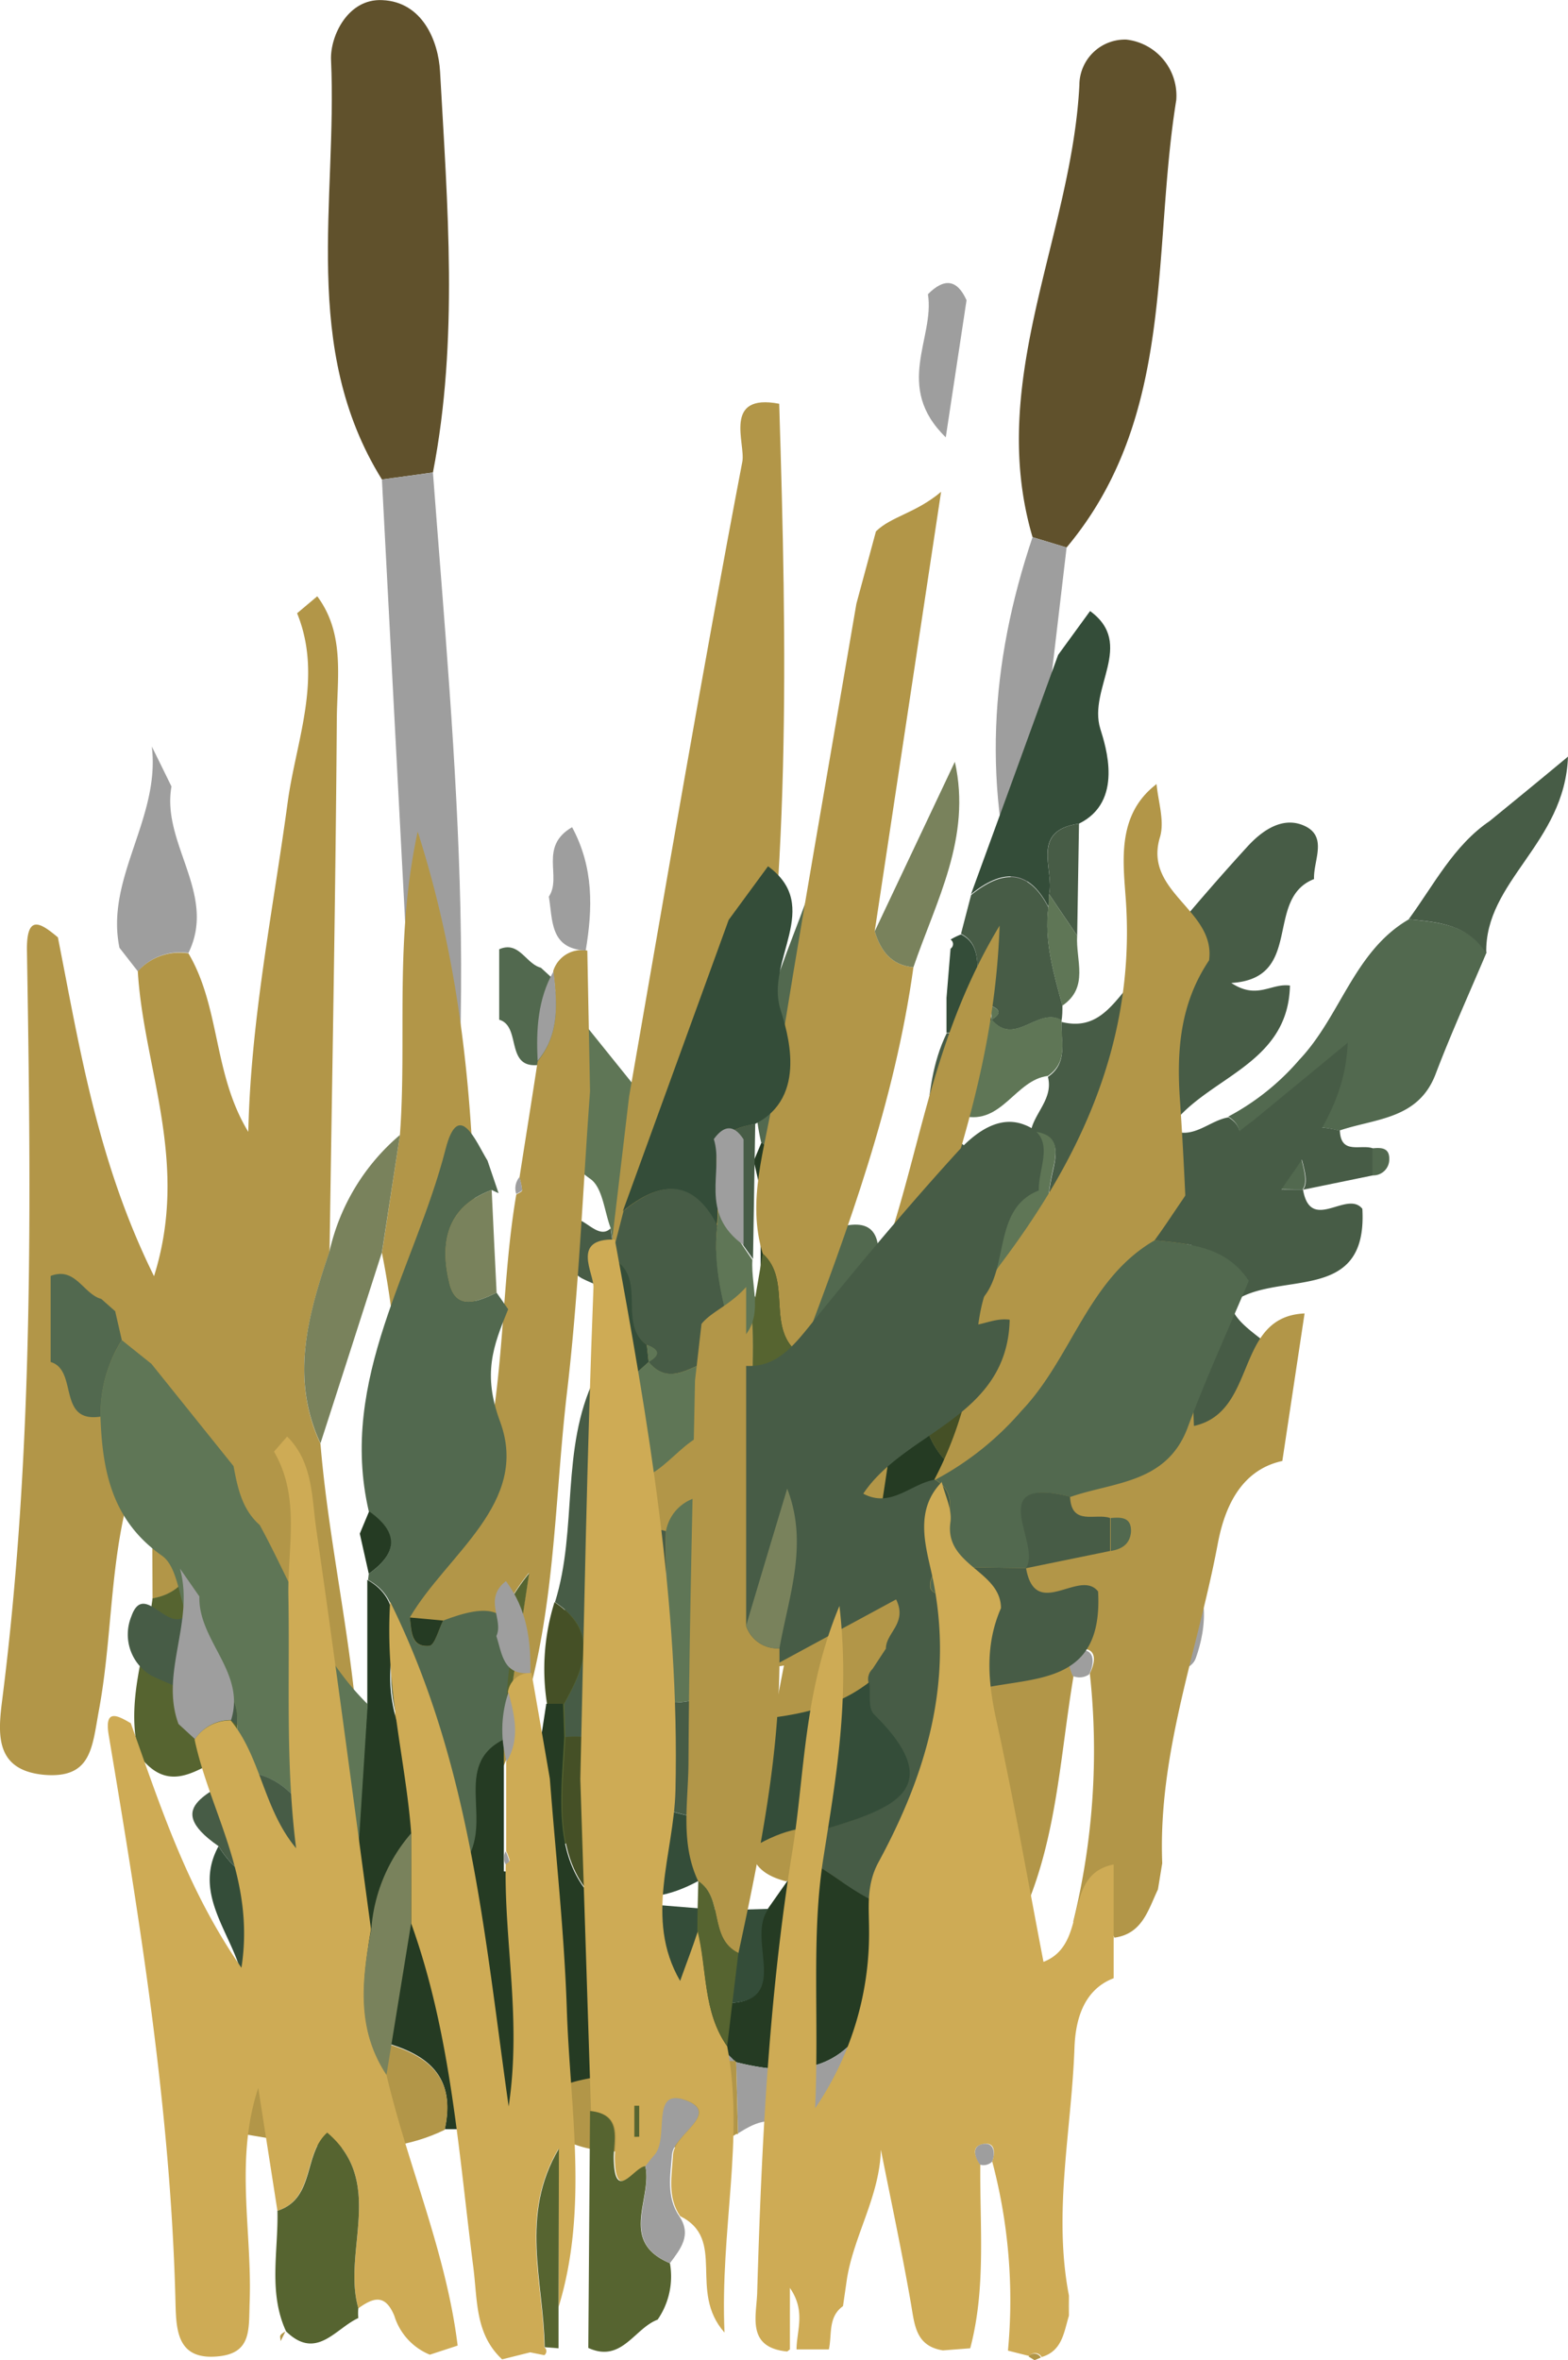 <svg xmlns="http://www.w3.org/2000/svg" viewBox="0 0 127.56 191.97"><defs><style>.cls-1{fill:#60512c;}.cls-2{fill:#9e9e9e;}.cls-3{fill:#52694f;}.cls-4{fill:#475c46;}.cls-5{fill:#253b23;}.cls-6{fill:#5f7656;}.cls-7{fill:#344d39;}.cls-8{fill:#b29648;}.cls-9{fill:#79825c;}.cls-10{fill:#455026;}.cls-11{fill:#566430;}.cls-12{fill:#e8eee6;}.cls-13{fill:#ceab55;}</style></defs><title>Asset 11</title><g id="Layer_2" data-name="Layer 2"><g id="RASTLINE"><g id="_3_RESJE" data-name="3 RESJE"><path class="cls-1" d="M31.07,39c-6.66-10.72-3.62-22.67-4.14-34.13-.08-1.92,1.36-5,4.17-4.86,3.26.14,4.56,3.3,4.7,5.82.6,10.86,1.52,21.77-.58,32.6Z"/><path class="cls-2" d="M34.77,109.48Q32.92,74.23,31.07,39l4.15-.57c1.78,23.65,4.33,47.3-.45,71.06"/><path class="cls-1" d="M84,43.69c-3.76-12.76,3.18-24.44,3.81-36.77a3.71,3.71,0,0,1,3.82-3.7,4.59,4.59,0,0,1,4.06,4.93c-2,12.35,0,25.73-8.92,36.38Z"/><path class="cls-2" d="M84,43.69l2.77.84L83.2,74.87C79.81,64.24,80.56,53.89,84,43.69Z"/><path class="cls-3" d="M44,78.71l.94.86c.14.63.29,1.27.44,1.9a9.29,9.29,0,0,0-1.42,5.13c-2.94.45-1.49-3.12-3.35-3.66V77.21C42.23,76.5,42.76,78.38,44,78.71Z"/><path class="cls-4" d="M106,96.75c.62,3.58,3.58,0,4.83,1.57.46,8-7.11,4.84-10.7,7.72.47,3.08,8.34,4.22,2.78,9.06-1.37.34-1.49,1.4-1.49,2.53a.69.69,0,0,1-.1.83c-4.27,3.08-7-.69-10.24-2.27-.23-1.34.66-1.72,1.68-2,4.17-1.28,8.13-2.62,3-7.64-.4-.41-.21-1.42-.3-2.15a.91.91,0,0,1,.27-.88l.9-1.37c0-1.07,1.46-1.71.68-3.3L85.77,105.1a21.53,21.53,0,0,1-.08-10c.44-1.94.15-2.86-1.85-3,.27-1.57,1.87-2.72,1.41-4.51,1.72-1.18,1-3,1.11-4.54l0,.07c2.76.69,4-1.19,5.51-3,3.1-3.83,6.27-7.61,9.59-11.24,1.08-1.19,2.7-2.44,4.44-1.8,2.23.83.93,2.87,1,4.42-4.09,1.6-.78,8.09-6.73,8.45,2.11,1.39,3.22,0,4.77.21-.14,6.6-7,7.47-9.81,11.66,1.86,1,3.2-.68,4.81-.94,2.45,1.48-.71,4.31,1.41,5.87-.83.15-1.81.12-1.74,1.38a.53.53,0,0,0,.36.35c1.26.08,1.24-.9,1.38-1.73Z"/><path class="cls-5" d="M91.06,116.19c3.23,1.58,6,5.35,10.24,2.27.34,1.8-.43,2.77-2.12,3.47-1.9.78-3.61,2-3.46,4.46-1.9,4.21-5.3,4.47-9.18,3.49l-.1-.07c-3.32-3.38-6.28-3.53-8.7,1-2,.47-4.43.39-3.95,3.56l-6.79,0c.85-3.82-1.48-5.2-4.59-6a26.63,26.63,0,0,0-1.26-8.86l0-2.36.73-11.33,0-8.34c2.11,1.17,1.89,3.25,1.64,5-.78,5.5,3.1,9.13,4.81,14,2.06-2.77-.93-6.56,2.7-8.32v8.87l1.1.08q.87-5.66,1.75-11.3H75l.07,2.23c-.24,4.84-1.13,9.91,4.51,12.65,1,3.55,3.84,5.59,7.08,5.14s.59-4.36,2.06-6.26Z"/><path class="cls-3" d="M71,108.21c-3.63,1.76-.64,5.55-2.7,8.32-1.71-4.82-5.59-8.45-4.81-14,.25-1.79.47-3.87-1.63-5l.06-.44c2-1.38,2-2.78,0-4.18-2.06-8.87,3.1-16.29,5.15-24.29.88-3.43,2.06-.42,2.81.78.24.72.49,1.45.74,2.18l-.5-.19c-3.08,1.13-3.49,3.62-2.83,6.29.45,1.84,1.94,1.18,3.15.6l.78,1.11c-1,2.44-1.72,4.34-.54,7.53,2,5.47-3.57,8.89-6,13.14.13.86,0,2,1.3,1.89.37,0,.62-1.1.93-1.69,2.86-1.09,5.07-1.25,4.46,3C71.12,104.88,71.12,106.55,71,108.21Z"/><path class="cls-6" d="M61.83,105.88q-.36,5.67-.73,11.34c-3-1.93-3.42-6.79-8-6.82,0-1,0-2.07,0-3.11,0-1.82-.57-2.86-2.61-2l.18-.31-.23.26c-.25-1.78-.5-3.57-.76-5.35-.52-1.37-.65-3.29-1.65-4-3.36-2.37-4-5.67-4.1-9.32a9.29,9.29,0,0,1,1.42-5.13l2,1.59h0l5.53,6.87a6.35,6.35,0,0,0,1.76,3.94C56.83,98,58.39,102.49,61.83,105.88Z"/><path class="cls-3" d="M106,96.75l-4.67-.06h0c-2.12-1.56,1-4.39-1.41-5.87a19.9,19.9,0,0,0,5.77-4.61c3.38-3.56,4.45-8.84,8.93-11.44,2.39.25,4.81.42,6.31,2.71-1.39,3.29-2.87,6.54-4.14,9.88-1.41,3.71-4.92,3.6-7.84,4.6-5.94-1.46-1.8,3.32-3,4.81Z"/><path class="cls-7" d="M88.68,49.7c3.7,2.7-.18,6.27.83,9.57.44,1.42,1.93,5.92-1.73,7.72-4,.58-2,3.67-2.43,5.75,0,.35,0,.69-.07,1-1.65-3.18-3.83-3-6.29-1Q82.55,63,86.08,53.27Z"/><path class="cls-8" d="M62.41,128.43c3.11.76,5.44,2.14,4.59,6-4.81,2.33-9.65.8-14.49.13-1.58-.21-2.52-1.09-2.48-2.58.07-2.34.62-4.55,3.33-5.32l1.22,1.08c1.25,4.31,3.56.78,5.4.72Z"/><path class="cls-7" d="M54.58,127.7l-1.22-1.08c1.21-4-3.79-7.1-1.53-11.23,2.14,3.54,6,3.29,9.32,4.18a26.63,26.63,0,0,1,1.26,8.86H60C58.54,125.49,56.29,128.61,54.58,127.7Z"/><path class="cls-4" d="M114.6,74.77c2.05-2.79,3.65-6,6.6-8,1.85-1.51,3.68-3,6.36-5.23-.26,7.08-6.8,10.11-6.65,16C119.41,75.19,117,75,114.6,74.77Z"/><path class="cls-4" d="M79,72.8c2.46-2,4.64-2.2,6.29,1-.35,2.78.44,5.4,1.14,8,0,.42,0,.84-.08,1.26l0-.07c-1.88-1.14-3.82,2.21-5.69-.06h0c.83-.48.71-.86-.13-1.15-2-1.45.09-4.56-2.35-5.83C78.46,74.9,78.72,73.85,79,72.8Z"/><path class="cls-2" d="M86.54,129.88c3.88,1,7.28.72,9.18-3.49,2.9,2.36,2.43,6.06,1.56,8.48-.59,1.67-4.59,1.47-6.65-.22-1.59-1.31-2.66-.78-4,0Z"/><path class="cls-8" d="M86.54,129.88l.12,4.82h-.11l-1.33.87c-3.82-.31-7.88,1.6-11.43-1.21-.48-3.17,2-3.09,3.95-3.56a26.11,26.11,0,0,1,8.7-1Z"/><path class="cls-4" d="M61.15,119.57c-3.33-.89-7.18-.64-9.32-4.18-4-2.79,0-3.54,1.27-5,4.58,0,5,4.89,8,6.82C61.12,118,61.13,118.79,61.15,119.57Z"/><path class="cls-7" d="M78.19,76c2.44,1.27.34,4.38,2.35,5.83,0,.38.09.77.13,1.15h0L79.45,84,77,84c0-.94,0-1.89,0-2.84l.33-4a.44.44,0,0,0,0-.74A5.47,5.47,0,0,1,78.19,76Z"/><path class="cls-9" d="M70.47,78.29c-1.21.58-2.7,1.24-3.15-.6-.66-2.67-.25-5.16,2.83-6.29C70.25,73.7,70.36,76,70.47,78.29Z"/><path class="cls-4" d="M106,96.77c1.18-1.49-3-6.27,3-4.81.08,2,1.72,1.08,2.69,1.44l0,2.2Z"/><path class="cls-4" d="M49.67,99.91c.26,1.78.51,3.57.76,5.35-1-.42-2.12-.79-3.12-1.3A3.21,3.21,0,0,1,46,100C46.83,97.61,48.41,101.16,49.67,99.91Z"/><path class="cls-4" d="M85.35,72.74c.42-2.08-1.54-5.17,2.43-5.75l-.15,9.11Z"/><path class="cls-6" d="M85.35,72.74l2.28,3.36c-.13,2,1,4.19-1.21,5.7-.7-2.62-1.49-5.24-1.14-8C85.3,73.43,85.33,73.09,85.35,72.74Z"/><path class="cls-5" d="M61.93,97.1l-.61-2.68.63-1.5C63.88,94.32,63.91,95.72,61.93,97.1Z"/><path class="cls-4" d="M50.48,105.31c2-.88,2.62.16,2.61,2Z"/><path class="cls-3" d="M111.66,95.6l0-2.2c.71-.07,1.4-.06,1.36.93A1.3,1.3,0,0,1,111.66,95.6Z"/><path class="cls-5" d="M101.4,117.63c0-1.13.12-2.19,1.49-2.53A3.33,3.33,0,0,1,101.4,117.63Z"/><path class="cls-2" d="M85.22,135.58l1.33-.87Z"/><path class="cls-7" d="M95.47,104.4c.09.73-.1,1.74.3,2.15,5.1,5,1.14,6.36-3,7.64-4.73-.6-7.42,4-11.7,4.56l-.52-.46-1-.94c.93-1.4-2.37-3.8,1.09-4.6,2,.1,6,2.67,3.22-2.84-.28-.56.88-1.85,1.37-2.8C88.82,106.83,92.44,106.73,95.47,104.4Z"/><path class="cls-6" d="M83.84,92c2,.17,2.29,1.09,1.85,3a21.53,21.53,0,0,0,.08,10l-.13-.09c-3.46,1.19-6,1.6-4.25-3.63.72-2.18.3-4.73.4-7.11A2.87,2.87,0,0,1,83.84,92Z"/><path class="cls-6" d="M79.45,84l1.22-1.09c1.87,2.27,3.81-1.08,5.69.06-.07,1.59.61,3.36-1.11,4.54-2.66.33-3.73,4-6.89,3.26C77.21,88.29,78.5,86.18,79.45,84Z"/><path class="cls-3" d="M101.31,96.69c-.14.83-.12,1.81-1.38,1.73a.53.53,0,0,1-.36-.35c-.07-1.26.91-1.23,1.74-1.38Z"/><path class="cls-7" d="M95.74,103.52l.9-1.37Z"/><path class="cls-4" d="M78.36,90.79c-.91,2.19-.5,2.6,3.43,3.48-.1,2.38.32,4.93-.4,7.11-1.71,5.23.79,4.82,4.25,3.63l-.39,2.1c-.49,1-1.65,2.24-1.37,2.8,2.81,5.51-1.26,2.94-3.22,2.84-1.08-2.5-2.14-5-5.6-4.67,0-.74,0-1.49-.07-2.23,1.34-2.42,2.38-4.8-.63-6.82,1.53-4.89.35-10.27,2.66-15l2.43,0C78.5,86.18,77.21,88.29,78.36,90.79Z"/><path class="cls-10" d="M75.06,108.08c3.46-.35,4.52,2.17,5.6,4.67-3.46.8-.16,3.2-1.09,4.6.32.31.64.62,1,.94l.52.46a.74.74,0,0,1,.17.59l-1.64,1.39C73.93,118,74.82,112.92,75.06,108.08Z"/><path class="cls-7" d="M79.57,120.73l1.64-1.39,4.07.32c.37.81.75.84,1.12,0l2.31-.06c-1.47,1.9,1.28,5.79-2.06,6.26S80.61,124.28,79.57,120.73Z"/><path class="cls-2" d="M86.44,129.81a26.11,26.11,0,0,0-8.7,1C80.16,126.28,83.12,126.43,86.44,129.81Z"/><path class="cls-10" d="M74.36,99c3,2,2,4.4.63,6.82H73.86A14.91,14.91,0,0,1,74.36,99Z"/><path class="cls-5" d="M64.66,100.07l2.23.2c-.31.59-.56,1.65-.93,1.69C64.68,102.09,64.79,100.93,64.66,100.07Z"/><path class="cls-5" d="M54.58,127.7c1.71.91,4-2.21,5.4.72C58.14,128.48,55.83,132,54.58,127.7Z"/><path class="cls-6" d="M80.67,82.94c0-.38-.08-.77-.13-1.15C81.38,82.08,81.5,82.46,80.67,82.94Z"/><path class="cls-5" d="M80.52,118.29c-.31-.32-.63-.63-1-.94C79.89,117.66,80.21,118,80.52,118.29Z"/><path class="cls-5" d="M86.4,119.67c-.37.83-.75.8-1.12,0A1.5,1.5,0,0,1,86.4,119.67Z"/><path class="cls-8" d="M83.3,155.54l-2.92-.22c-2.81-.88-2.57-3.11-2.62-5.41-.12-5.59-.47-11.16-.72-16.75-.85,4.85-4.16,8.56-5.61,13-.29,1-.59,1.92-.88,2.89-1.78.92-1.6,2.82-2.18,4.34L65,152.93c.37-2,1.62-3.85.28-6.61l-1,6.53-.32.17c-4.27-1.07-2.66-4.24-2.21-6.73,2.8-15.53,5.93-31,10.76-46,2.54-7.92,3.66-16.47,8.81-25-.35,10.1-3.16,18.27-5.7,26.36s-2.93,16.47-4.86,26.23c5.32-6.09,7.64-11.68,8.55-18,.34-2.4.37-4.79,2.09-7.06,6.5-8.61,10.89-18,10.21-29.29-.19-3.15-.91-7.17,2.47-9.75l0-.1c.12,1.48.69,3.1.28,4.43-1.35,4.49,4.56,5.91,4,10C96,81.63,95.7,85.46,96,89.6c.59,8.71.77,17.45,1.13,26.38,5.22-1.15,3.25-8.9,9-9.15l-1.81,12c-3.6.78-4.77,4.19-5.25,6.72-1.62,8.65-4.88,17-4.52,26-.12.71-.23,1.42-.35,2.13-.79,1.65-1.26,3.61-3.54,3.92a.79.79,0,0,0-1.28-.3l-2.07-1a58.16,58.16,0,0,0,1.35-20.19c.46-.94.61-2.06-.71-2s-1.06,1.21-.6,2.12C86.24,142.79,86,149.41,83.3,155.54Z"/><path class="cls-8" d="M29.27,147.09l-3.07.52c-1.92-1-2.67-2.83-3.13-4.66-.63-2.55-2-2.24-3.68-1.38-.81-6.31,4.92-12.82-.49-19-2.89,1.89-2.3,6.74-6.49,7.45l-.06-13.32c-3.65,7.2-2.92,15-4.31,22.44-.55,3-.6,5.52-4.41,5.22C-.46,144-.17,141,.19,138.18c2.57-20.29,2.34-40.66,2-61,0-2.87,1.14-2.09,2.52-.94,1.79,9.06,3.21,18.23,7.82,27.56,2.92-9.28-.86-16.94-1.32-24.82a4.62,4.62,0,0,1,4.12-1.44c2.61,4.42,2,9.82,4.87,14.52.2-9.14,2-17.92,3.2-26.78.67-5,2.9-10.16.77-15.4l1.64-1.38c2.28,3.07,1.61,6.67,1.59,10.06-.1,14.41-.38,28.82-.59,43.23-1.74,5.15-3.23,10.3-.74,15.64C26.89,127.32,29.55,137.05,29.27,147.09Z"/><path class="cls-8" d="M62.47,119.81c.38,10-3.67,19.18-4.84,30.15-3.28-5,1.75-9.79-2.83-13-1.06-2.24-.22-4.4.23-6.61s5.91-3.61,2.1-5.59c-3.4-1.76-2.16,3.84-4.06,5.37-.39.32-.74.67-1.11,1-1.18-.12-3.85,3.51-3.19-1.34.26-1.94,1.62-4.5-1.76-5.36l4.17-35.25c3-17.22,5.93-34.46,9.21-51.63.28-1.46-1.63-5.59,3-4.71.61,19.74,1,39.42-2.38,59.06-1.16,6.63-5.37,13-2.54,20.16.85-1.59,1.77-3.29,2.68-5C61.58,111.34,60.44,115.74,62.47,119.81Zm-11.22,8.07.49.1.5-3.27-.5-.1Z"/><path class="cls-8" d="M47.78,77.32,48,88.77c-.6,8.18-.92,16.39-1.88,24.53-1.23,10.54-.86,21.41-5.61,31.33l2.52-16.7c-5.23,6.41-3.71,13.74-4.66,20.7a.52.52,0,0,1-.13.84L36.81,149l-3.07.29c-2.45-3.09-1.66-6.58-1.58-10.13.27-12.43,1.38-24.91-1.09-37.26q.73-4.77,1.46-9.54c.59-7.85-.47-15.8,1.45-24.72,5.92,18.5,4.66,36.45,4.48,55.12,2.75-8.94,2.14-17.4,3.54-25.6.17-.11.47-.23.47-.33a5.58,5.58,0,0,0-.21-1.05c.49-3.15,1-6.3,1.48-9.46C45.55,84.1,45.32,81.56,45,79A2.42,2.42,0,0,1,47.78,77.32Z"/><path class="cls-8" d="M74.31,78.67c-1.53,11-5.29,21.25-9.18,31.51-2.94-2-.61-6-3.08-8.21-1.32-4.32.19-8.5.84-12.66C65,75.88,67.39,62.5,69.67,49.1l1.59-5.88C72.5,42,74.52,41.73,76.56,40l-5.4,35.74C71.64,77.33,72.5,78.51,74.31,78.67Z"/><path class="cls-11" d="M12.41,130c4.19-.71,3.6-5.56,6.49-7.45,5.41,6.19-.32,12.7.49,19a7,7,0,0,0-.22,1c-2.59.73-5.11,3.85-7.84.25h0C10.14,138.44,11.87,134.28,12.41,130Z"/><path class="cls-11" d="M47,124.46c3.38.86,2,3.42,1.76,5.36-.66,4.85,2,1.22,3.19,1.34.25,3.54-4.06,7.52,1,10.61a8,8,0,0,1-2.2,5.76c-2.61.55-4.5,4-7.76,1.88Q45,136.93,47,124.46Z"/><path class="cls-2" d="M11.21,79,9.72,77.09c-1.18-5.66,3.34-10.52,2.63-16.37.54,1.08,1.07,2.17,1.6,3.25-.83,4.65,3.73,8.75,1.38,13.54A4.62,4.62,0,0,0,11.21,79Z"/><path class="cls-11" d="M40.53,144.63,39.84,149l-1.45-.34c1-7-.57-14.29,4.66-20.7Z"/><path class="cls-2" d="M78.63,24.42,76.94,35.57c-4.25-4.13-.88-8.08-1.45-11.64C76.77,22.64,77.84,22.66,78.63,24.42Z"/><path class="cls-2" d="M47.65,77.31c-2.92-.14-2.68-2.46-3-4.38,1.09-1.62-.85-4.06,1.89-5.65C48.31,70.56,48.22,73.89,47.65,77.31Z"/><path class="cls-12" d="M94.14,153.71c.12-.71.23-1.42.35-2.13C94.37,152.29,94.26,153,94.14,153.71Z"/><path class="cls-8" d="M11.34,142.86h0l-.65.94c0-.22,0-.5.06-.65S11.13,143,11.34,142.86Z"/><path class="cls-12" d="M36.81,149l1.45.51Z"/><path class="cls-8" d="M89.32,157.33a.79.79,0,0,1,1.28.3l-.71.18Z"/><path class="cls-2" d="M88.6,136.19a1.38,1.38,0,0,1-1.32.13c-.45-.91-.57-2.06.61-2.12S89.06,135.25,88.6,136.19Z"/><path class="cls-9" d="M31.07,101.86q-2.49,7.77-5,15.54c-2.49-5.34-1-10.49.74-15.64a17.41,17.41,0,0,1,5.73-9.45Z"/><path class="cls-2" d="M53,141.77c-5.07-3.09-.76-7.07-1-10.61.37-.34.72-.69,1.11-1,1.9-1.53.66-7.13,4.06-5.37,3.81,2-1.68,3.47-2.1,5.59s-1.29,4.37-.23,6.61C55.7,139.15,54.31,140.45,53,141.77Z"/><path class="cls-9" d="M74.31,78.67c-1.81-.16-2.67-1.34-3.15-2.92q3.27-6.9,6.52-13.79C79.06,68.14,76.14,73.29,74.31,78.67Z"/><path class="cls-11" d="M61.17,107.11c.29-1.72.59-3.43.88-5.14,2.47,2.2.14,6.19,3.08,8.21q-1.34,4.81-2.66,9.64C60.44,115.74,61.58,111.34,61.17,107.11Z"/><path class="cls-11" d="M51.25,127.88l.49-3.27.5.1-.5,3.27Z"/><path class="cls-2" d="M43.74,86.28c-.13-2.52,0-5,1.29-7.28C45.32,81.56,45.55,84.1,43.74,86.28Z"/><path class="cls-2" d="M42,97.12a1.44,1.44,0,0,1,.26-1.38,5.58,5.58,0,0,1,.21,1.05C42.47,96.89,42.17,97,42,97.12Z"/><path class="cls-3" d="M8.24,105.65l1.13,1L9.91,109a11.22,11.22,0,0,0-1.72,6.22c-3.57.55-1.81-3.78-4.07-4.44v-7C6.14,103,6.77,105.25,8.24,105.65Z"/><path class="cls-4" d="M83.47,127.54c.76,4.34,4.35,0,5.86,1.9.55,9.72-8.62,5.88-13,9.37.57,3.73,10.11,5.12,3.36,11-1.65.41-1.81,1.7-1.81,3.07a.84.84,0,0,1-.11,1c-5.18,3.73-8.51-.84-12.43-2.76-.28-1.62.81-2.08,2-2.43,5.06-1.55,9.86-3.17,3.68-9.27-.49-.49-.26-1.71-.37-2.6a1.13,1.13,0,0,1,.33-1.07l1.09-1.66c0-1.3,1.78-2.07.83-4l-14,7.58a26.17,26.17,0,0,1-.09-12.16c.53-2.37.18-3.48-2.25-3.69.33-1.9,2.27-3.29,1.72-5.47,2.08-1.44,1.26-3.58,1.34-5.5l0,.08c3.35.83,4.9-1.44,6.69-3.64,3.76-4.64,7.6-9.23,11.62-13.64,1.32-1.44,3.28-3,5.4-2.17,2.69,1,1.11,3.47,1.18,5.35-5,1.94-.94,9.82-8.17,10.25,2.57,1.69,3.91,0,5.8.26-.18,8-8.52,9.06-11.91,14.15,2.26,1.21,3.88-.83,5.84-1.14,3,1.79-.86,5.22,1.71,7.11-1,.19-2.2.15-2.11,1.68a.64.64,0,0,0,.43.43c1.54.09,1.51-1.1,1.68-2.11Z"/><path class="cls-5" d="M65.37,151.12c3.92,1.92,7.25,6.49,12.43,2.76.41,2.18-.53,3.36-2.57,4.2-2.31,1-4.39,2.38-4.2,5.41-2.31,5.11-6.44,5.43-11.14,4.24l-.12-.08c-4-4.11-7.62-4.29-10.56,1.2-2.38.58-5.37.48-4.79,4.33l-8.24,0c1-4.64-1.79-6.3-5.57-7.23a32.16,32.16,0,0,0-1.52-10.75L29,152.36q.43-6.87.88-13.75l0-10.11c2.56,1.41,2.29,3.94,2,6.11-1,6.67,3.76,11.07,5.84,16.92,2.5-3.36-1.14-7.95,3.27-10.09v10.77l1.33.09q1.07-6.86,2.12-13.72h1.37l.09,2.71c-.28,5.86-1.37,12,5.47,15.34,1.26,4.31,4.66,6.78,8.59,6.23s.72-5.28,2.5-7.6Z"/><path class="cls-3" d="M41.05,141.44c-4.41,2.14-.77,6.73-3.27,10.09-2.08-5.85-6.79-10.25-5.84-16.92.3-2.17.57-4.7-2-6.11L30,128c2.41-1.69,2.36-3.38,0-5.08-2.49-10.76,3.77-19.76,6.25-29.46,1.07-4.17,2.51-.51,3.41.94l.9,2.65L40,96.79c-3.74,1.37-4.23,4.39-3.43,7.63.55,2.22,2.35,1.43,3.83.72l.94,1.35c-1.23,3-2.09,5.27-.66,9.13,2.46,6.64-4.33,10.79-7.34,15.94.16,1.05,0,2.46,1.59,2.3.44-.05.75-1.33,1.12-2.05,3.48-1.32,6.15-1.52,5.41,3.6C41.18,137.4,41.18,139.43,41.05,141.44Z"/><path class="cls-6" d="M29.91,138.61q-.43,6.88-.88,13.75c-3.59-2.34-4.15-8.23-9.71-8.26,0-1.26,0-2.51,0-3.77,0-2.21-.69-3.47-3.16-2.41l.22-.38-.29.33q-.45-3.26-.92-6.5c-.63-1.66-.79-4-2-4.84-4.07-2.87-4.84-6.88-5-11.31A11.22,11.22,0,0,1,9.91,109l2.41,1.93h0L19,119.25c.33,1.77.69,3.52,2.13,4.79C23.84,129,25.74,134.5,29.91,138.61Z"/><path class="cls-3" d="M83.47,127.54l-5.66-.08h0c-2.57-1.89,1.26-5.32-1.71-7.11a24.32,24.32,0,0,0,7-5.6c4.11-4.31,5.4-10.73,10.84-13.87,2.9.29,5.83.5,7.66,3.28-1.69,4-3.49,7.94-5,12-1.71,4.5-6,4.37-9.51,5.59-7.21-1.78-2.18,4-3.62,5.83Z"/><path class="cls-7" d="M62.48,70.46c4.49,3.28-.21,7.61,1,11.61.53,1.72,2.34,7.18-2.1,9.37-4.81.7-2.44,4.45-3,7,0,.42,0,.84-.08,1.26-2-3.86-4.64-3.64-7.63-1.19l8.61-23.69Z"/><path class="cls-8" d="M30.61,166c3.78.93,6.61,2.59,5.57,7.23-5.83,2.82-11.7,1-17.58.16-1.91-.26-3.05-1.32-3-3.13.08-2.85.75-5.52,4-6.45l1.47,1.31c1.53,5.22,4.32.94,6.55.87Z"/><path class="cls-7" d="M21.11,165.09l-1.47-1.31c1.47-4.82-4.6-8.62-1.86-13.62,2.6,4.29,7.26,4,11.31,5.06A32.16,32.16,0,0,1,30.61,166H27.66C25.92,162.41,23.19,166.19,21.11,165.09Z"/><path class="cls-4" d="M93.93,100.88c2.49-3.4,4.43-7.23,8-9.72l7.71-6.35c-.32,8.58-8.25,12.26-8.06,19.35C99.76,101.38,96.83,101.17,93.93,100.88Z"/><path class="cls-4" d="M50.73,98.48c3-2.45,5.63-2.67,7.63,1.19-.42,3.37.53,6.55,1.38,9.74l-.09,1.52,0-.08c-2.29-1.39-4.63,2.67-6.9-.08h0c1-.58.86-1-.16-1.39-2.44-1.76.11-5.53-2.85-7.08C50.08,101,50.41,99.76,50.73,98.48Z"/><path class="cls-2" d="M59.89,167.73c4.7,1.19,8.83.87,11.14-4.24,3.51,2.87,2.94,7.35,1.89,10.29-.72,2-5.57,1.79-8.07-.26-1.93-1.59-3.22-1-4.81,0Z"/><path class="cls-8" d="M59.89,167.73l.15,5.84-.14,0-1.62,1c-4.63-.37-9.55,1.94-13.86-1.46-.58-3.85,2.41-3.75,4.79-4.33a31.68,31.68,0,0,1,10.56-1.2Z"/><path class="cls-4" d="M29.09,155.22c-4.05-1.07-8.71-.77-11.31-5.06-4.91-3.4,0-4.3,1.54-6.06,5.56,0,6.12,5.92,9.71,8.26Z"/><path class="cls-7" d="M49.76,102.31c3,1.55.41,5.32,2.86,7.08l.15,1.39h0l-1.48,1.33-2.95,0c0-1.15,0-2.29,0-3.44l.39-4.83a.52.52,0,0,0,0-.89A7.39,7.39,0,0,1,49.76,102.31Z"/><path class="cls-9" d="M40.4,105.14c-1.48.71-3.28,1.5-3.83-.72-.8-3.24-.31-6.26,3.43-7.63C40.13,99.57,40.26,102.36,40.4,105.14Z"/><path class="cls-4" d="M83.43,127.56c1.44-1.8-3.59-7.61,3.62-5.83.1,2.43,2.09,1.31,3.26,1.74,0,.89,0,1.78,0,2.68Z"/><path class="cls-4" d="M15.16,131.37q.46,3.24.92,6.5c-1.26-.52-2.57-1-3.78-1.59a3.88,3.88,0,0,1-1.61-4.82C11.71,128.58,13.64,132.89,15.16,131.37Z"/><path class="cls-4" d="M58.44,98.41c.51-2.52-1.86-6.27,3-7l-.18,11Z"/><path class="cls-6" d="M58.44,98.41l2.77,4.07c-.16,2.38,1.21,5.08-1.47,6.93-.85-3.19-1.8-6.37-1.38-9.74C58.39,99.25,58.42,98.83,58.44,98.41Z"/><path class="cls-5" d="M30,128c-.24-1.09-.49-2.18-.73-3.26.25-.61.5-1.21.76-1.82C32.39,124.59,32.44,126.28,30,128Z"/><path class="cls-4" d="M16.15,137.92c2.47-1.06,3.18.2,3.16,2.41Z"/><path class="cls-3" d="M90.36,126.15c0-.9,0-1.79,0-2.68.87-.08,1.7-.07,1.65,1.13C91.92,125.59,91.28,126,90.36,126.15Z"/><path class="cls-5" d="M77.91,152.87c0-1.37.16-2.66,1.81-3.07A4,4,0,0,1,77.91,152.87Z"/><path class="cls-2" d="M58.28,174.64l1.62-1Z"/><path class="cls-7" d="M70.72,136.82c.11.89-.12,2.11.37,2.6,6.18,6.1,1.38,7.72-3.68,9.27-5.73-.72-9,4.89-14.2,5.54-.21-.18-.42-.37-.62-.57l-1.16-1.13c1.13-1.7-2.87-4.62,1.33-5.59,2.37.12,7.31,3.24,3.9-3.44-.34-.67,1.07-2.24,1.66-3.4C62.66,139.76,67.05,139.65,70.72,136.82Z"/><path class="cls-6" d="M56.61,121.82c2.43.21,2.78,1.32,2.25,3.69A26.17,26.17,0,0,0,59,137.67l-.16-.11c-4.19,1.44-7.22,1.94-5.14-4.4.86-2.65.36-5.74.48-8.63A3.47,3.47,0,0,1,56.61,121.82Z"/><path class="cls-6" d="M51.29,112.1l1.48-1.33c2.27,2.75,4.61-1.31,6.9.08-.08,1.92.74,4.06-1.34,5.5-3.23.4-4.53,4.87-8.37,4C48.57,117.27,50.13,114.72,51.29,112.1Z"/><path class="cls-3" d="M77.81,127.46c-.17,1-.14,2.2-1.68,2.11a.64.64,0,0,1-.43-.43c-.09-1.53,1.11-1.49,2.11-1.68Z"/><path class="cls-7" d="M71.05,135.75c.37-.55.73-1.11,1.09-1.66C71.78,134.64,71.42,135.2,71.05,135.75Z"/><path class="cls-4" d="M50,120.31c-1.09,2.66-.61,3.15,4.17,4.22-.12,2.89.38,6-.48,8.63-2.08,6.34,1,5.84,5.14,4.4-.15.85-.31,1.69-.47,2.54-.59,1.16-2,2.73-1.66,3.4,3.41,6.68-1.53,3.56-3.9,3.44-1.32-3-2.61-6.08-6.8-5.65l-.09-2.71c1.64-2.93,2.9-5.83-.76-8.27,1.86-5.94.43-12.46,3.23-18.24l2.95,0C50.13,114.72,48.57,117.27,50,120.31Z"/><path class="cls-10" d="M46,141.29c4.19-.43,5.48,2.63,6.8,5.65-4.2,1-.2,3.89-1.33,5.59l1.16,1.13c.2.2.41.39.62.57a.87.87,0,0,1,.22.71l-2,1.69C44.59,153.3,45.68,147.15,46,141.29Z"/><path class="cls-7" d="M51.43,156.63l2-1.69,4.93.4c.45,1,.91,1,1.36,0l2.8-.08c-1.78,2.32,1.56,7-2.5,7.6S52.69,160.94,51.43,156.63Z"/><path class="cls-2" d="M59.77,167.65a31.68,31.68,0,0,0-10.56,1.2C52.15,163.36,55.74,163.54,59.77,167.65Z"/><path class="cls-10" d="M45.11,130.31c3.66,2.44,2.4,5.34.76,8.27H44.5A18.23,18.23,0,0,1,45.11,130.31Z"/><path class="cls-5" d="M33.34,131.56l2.71.25c-.37.72-.68,2-1.12,2.05C33.38,134,33.5,132.61,33.34,131.56Z"/><path class="cls-5" d="M21.11,165.09c2.08,1.1,4.81-2.68,6.55.87C25.43,166,22.64,170.31,21.11,165.09Z"/><path class="cls-6" d="M52.77,110.78l-.15-1.39C53.63,109.75,53.78,110.2,52.77,110.78Z"/><path class="cls-5" d="M52.59,153.66l-1.16-1.13Z"/><path class="cls-5" d="M59.72,155.34c-.45,1-.91,1-1.36,0A1.78,1.78,0,0,1,59.72,155.34Z"/><g id="_3_RESJE-2" data-name="3 RESJE"><path class="cls-13" d="M78.93,191l-2.22.17c-2.22-.35-2.3-2.06-2.6-3.79-.73-4.2-1.62-8.36-2.45-12.54-.09,3.75-2.16,6.92-2.75,10.45l-.33,2.28c-1.24.89-.88,2.31-1.15,3.52l-2.63,0c0-1.52.78-3.09-.54-5v5l-.22.17c-3.35-.32-2.49-2.9-2.44-4.82.35-12,.94-24.08,2.88-36,1-6.26.89-12.83,3.81-19.82.88,7.65-.31,14.14-1.31,20.52s-.33,12.76-.67,20.34A25.22,25.22,0,0,0,70.7,157c0-1.85-.26-3.65.78-5.56,3.92-7.24,6.16-14.79,4.36-23.25-.5-2.35-1.5-5.31.76-7.63l0-.08c.26,1.11.87,2.27.72,3.32-.51,3.54,4.1,3.93,4.11,7-1.28,2.94-1.08,5.86-.4,9,1.43,6.5,2.57,13.07,3.86,19.77,3.8-1.47,1.43-7.09,5.71-7.92v9.25c-2.62,1-3.12,3.71-3.19,5.67-.24,6.71-1.75,13.4-.45,20.14,0,.54,0,1.09,0,1.64-.41,1.34-.54,2.87-2.22,3.36a.6.6,0,0,0-1-.08L82,191.19a44,44,0,0,0-1.28-15.38c.25-.76.23-1.62-.75-1.42s-.67,1-.22,1.67C79.7,181.06,80.23,186.08,78.93,191Z"/><path class="cls-13" d="M37.23,190.78l-2.26.74a5,5,0,0,1-2.89-3.16c-.76-1.84-1.74-1.46-2.93-.61-1.33-4.67,2.25-10.23-2.53-14.29-2,1.76-1,5.35-4.05,6.36l-1.56-10c-1.93,5.85-.49,11.64-.7,17.41-.08,2.3.18,4.24-2.73,4.44-3.12.23-3.24-2.09-3.3-4.26-.37-15.59-2.86-30.92-5.43-46.25-.37-2.16.62-1.7,1.79-1,2.38,6.63,4.5,13.38,9,19.89,1.15-7.33-2.57-12.68-3.81-18.57a3.51,3.51,0,0,1,2.94-1.55c2.47,3,2.64,7.18,5.32,10.4-.88-6.92-.5-13.75-.63-20.56-.07-3.88,1-8-1.17-11.7l1.07-1.23c2.07,2.06,2,4.85,2.35,7.4,1.57,10.88,3,21.78,4.47,32.67C29.49,161,29,165,31.44,168.76,33.18,176.15,36.3,183.18,37.23,190.78Z"/><path class="cls-13" d="M59.16,166.44c1.43,7.52-.59,14.88-.22,23.28-3-3.39.21-7.58-3.61-9.47-1.06-1.56-.67-3.29-.58-5s4-3.39,1-4.45c-2.77-.94-1.19,3.14-2.45,4.51-.26.28-.48.59-.72.89-.91,0-2.51,3.08-2.57-.65,0-1.49.71-3.58-1.93-3.84l-.87-27c.31-13.33.55-26.67,1.07-40,.05-1.13-1.86-4,1.74-3.89,2.71,14.81,5.28,29.61,4.93,44.81-.12,5.13-2.57,10.4.38,15.49.46-1.3,1-2.68,1.45-4.07C57.53,160.15,57.16,163.6,59.16,166.44Zm-7.55,7.36H52v-2.52l-.39,0Z"/><path class="cls-13" d="M43.24,136.07c.5,2.87,1,5.73,1.49,8.6.48,6.24,1.17,12.47,1.38,18.71.26,8.09,1.78,16.24-.67,24.27V174.76c-3.22,5.43-1.24,10.79-1.16,16.15a.4.4,0,0,1,0,.65l-1.15-.23-2.28.57c-2.2-2.05-2-4.77-2.34-7.46-1.21-9.4-1.8-18.93-5.06-28,0-2.46,0-4.91,0-7.36-.45-6-2.15-11.86-1.71-18.8,6.56,13.27,7.65,27,9.64,41.05,1.06-7.05-.37-13.36-.24-19.71.11-.1.33-.22.32-.3a4.35,4.35,0,0,0-.28-.76c0-2.44,0-4.87,0-7.31,1.11-1.85.65-3.74.14-5.63A1.82,1.82,0,0,1,43.24,136.07Z"/><path class="cls-8" d="M63.41,134.07c.09,8.43-1.57,16.62-3.34,24.8-2.45-1.19-1.15-4.47-3.26-5.84-1.49-3.11-.82-6.44-.8-9.65.05-10.36.33-20.73.53-31.09.18-1.54.35-3.07.53-4.61.8-1,2.29-1.5,3.63-3v27.57A2.69,2.69,0,0,0,63.41,134.07Z"/><path class="cls-11" d="M22.57,179.82c3.08-1,2.08-4.6,4.05-6.36,4.78,4.06,1.2,9.62,2.53,14.28a4.3,4.3,0,0,0,0,.8c-1.87.85-3.41,3.49-5.88,1.08h0C21.81,186.44,22.65,183.1,22.57,179.82Z"/><path class="cls-11" d="M48,171.7c2.64.26,1.91,2.35,1.93,3.84.06,3.73,1.66.69,2.57.65.59,2.64-2.21,6.13,2,7.89a6.18,6.18,0,0,1-1,4.59c-1.9.71-2.93,3.55-5.64,2.3Z"/><path class="cls-2" d="M15.86,141.45l-1.34-1.23c-1.53-4.13,1.32-8.31.12-12.64l1.58,2.27c-.1,3.6,3.8,6.17,2.58,10.05A3.51,3.51,0,0,0,15.86,141.45Z"/><path class="cls-11" d="M45.44,187.65l0,3.35-1.13-.09c-.08-5.36-2.06-10.72,1.16-16.15Z"/><path class="cls-2" d="M60.49,92.67v8.6c-3.68-2.64-1.59-6-2.42-8.62C58.88,91.53,59.69,91.42,60.49,92.67Z"/><path class="cls-2" d="M43.15,136.07c-2.22.23-2.3-1.55-2.77-3,.63-1.34-1.1-3,.78-4.47C42.88,130.9,43.19,133.43,43.15,136.07Z"/><path class="cls-12" d="M86.9,188.39c0-.55,0-1.1,0-1.64C86.91,187.3,86.91,187.84,86.9,188.39Z"/><path class="cls-8" d="M23.22,189.63h0l-.39.79c0-.17-.09-.37,0-.5S23.08,189.72,23.22,189.63Z"/><path class="cls-12" d="M43.12,191.33l1.15.23Z"/><path class="cls-8" d="M83.68,191.67a.6.6,0,0,1,1,.08l-.52.22Z"/><path class="cls-2" d="M80.72,175.81a1,1,0,0,1-1,.25c-.45-.64-.67-1.49.22-1.67S81,175.05,80.72,175.81Z"/><path class="cls-9" d="M33.44,156.47q-1,6.15-2,12.29c-2.49-3.75-2-7.8-1.23-11.88a13.36,13.36,0,0,1,3.25-7.78C33.45,151.56,33.44,154,33.44,156.47Z"/><path class="cls-2" d="M54.5,184.08c-4.18-1.76-1.38-5.25-2-7.89.24-.3.46-.61.72-.89,1.26-1.37-.32-5.45,2.45-4.51,3.1,1.06-.87,2.81-1,4.45s-.48,3.45.58,5S55.35,182.93,54.5,184.08Z"/><path class="cls-9" d="M63.41,134.07a2.69,2.69,0,0,1-2.71-1.85q1.66-5.58,3.34-11.14C65.79,125.58,64.17,129.8,63.41,134.07Z"/><path class="cls-11" d="M56.73,157c0-1.32.05-2.65.08-4,2.11,1.37.81,4.65,3.26,5.84-.3,2.52-.61,5-.91,7.57C57.16,163.6,57.53,160.15,56.73,157Z"/><path class="cls-11" d="M51.61,173.8v-2.53l.39,0v2.52Z"/><path class="cls-2" d="M41.22,143.28a9.56,9.56,0,0,1,.14-5.63C41.87,139.54,42.33,141.43,41.22,143.28Z"/><path class="cls-2" d="M41.14,151.65a1.1,1.1,0,0,1,0-1.07,4.77,4.77,0,0,1,.28.77C41.47,151.43,41.25,151.55,41.14,151.65Z"/></g></g></g></g></svg>
